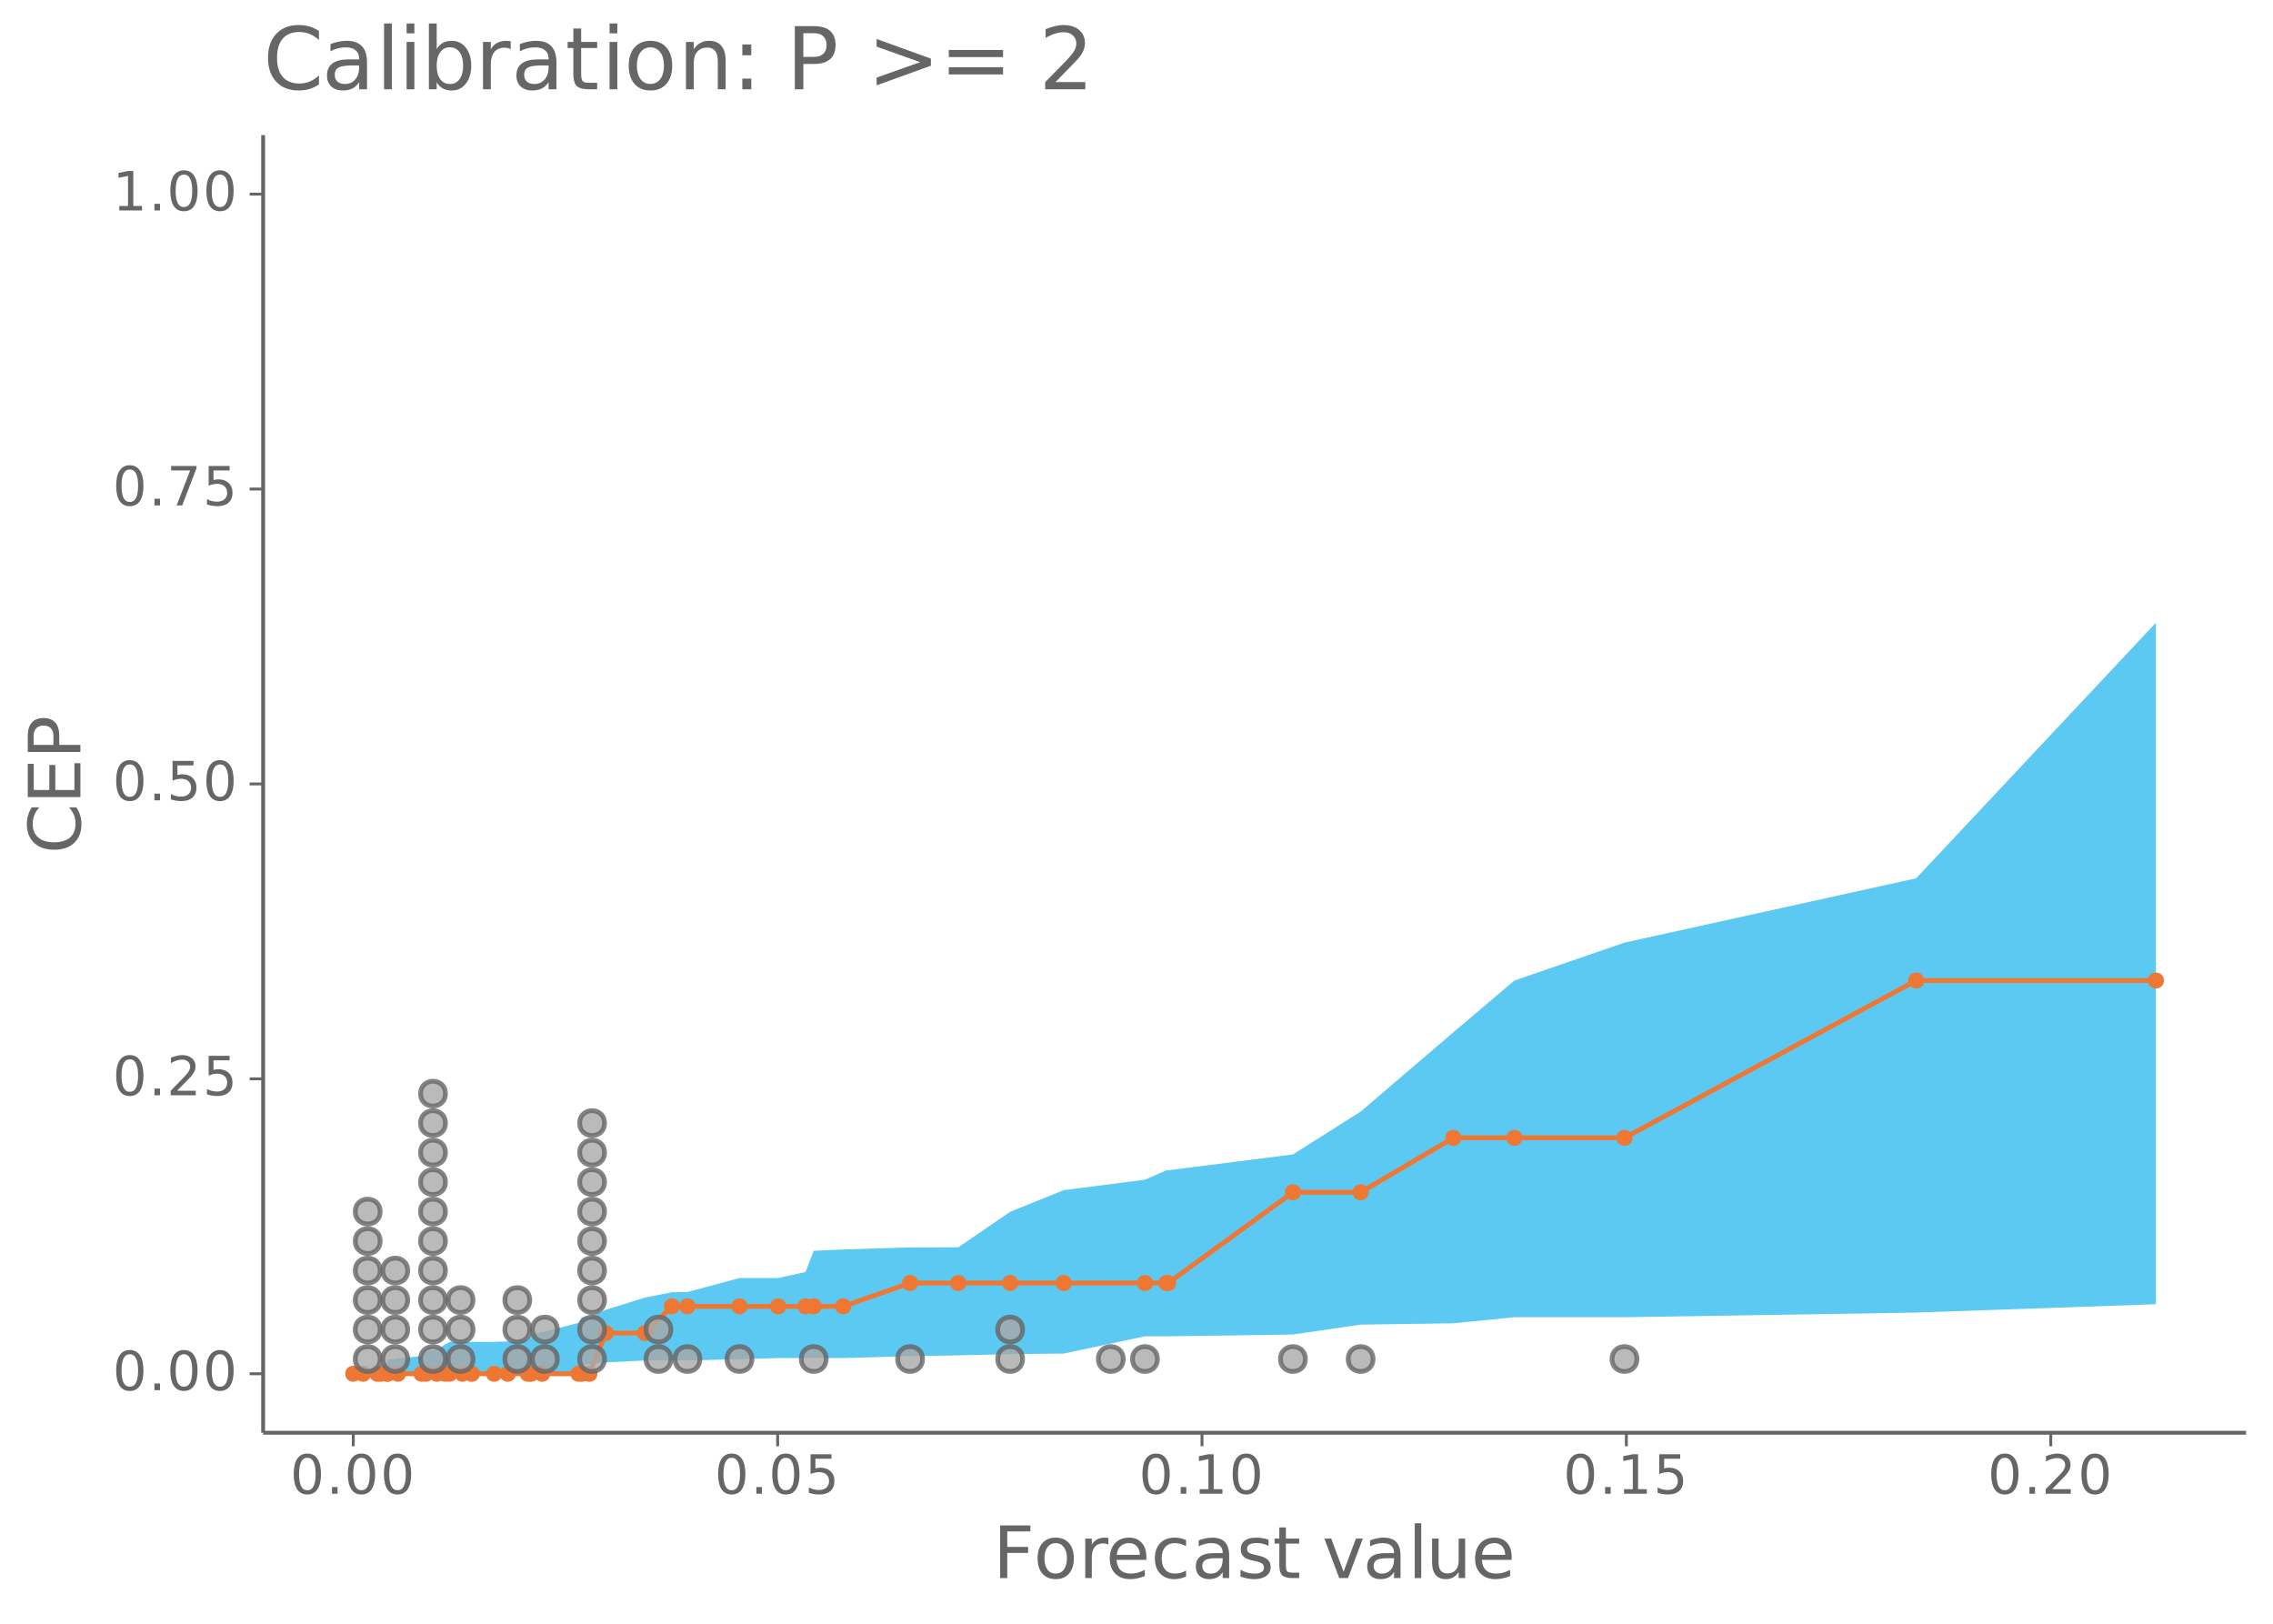 <?xml version="1.0" encoding="UTF-8"?>
<svg xmlns="http://www.w3.org/2000/svg" xmlns:xlink="http://www.w3.org/1999/xlink" width="504pt" height="360pt" viewBox="0 0 504 360" version="1.1">
<defs>
<g>
<symbol overflow="visible" id="glyph0-0">
<path style="stroke:none;" d="M 0.594 2.125 L 0.594 -8.469 L 6.594 -8.469 L 6.594 2.125 Z M 1.266 1.453 L 5.938 1.453 L 5.938 -7.781 L 1.266 -7.781 Z M 1.266 1.453 "/>
</symbol>
<symbol overflow="visible" id="glyph0-1">
<path style="stroke:none;" d="M 3.812 -7.969 C 3.207 -7.969 2.75 -7.664 2.438 -7.062 C 2.133 -6.469 1.984 -5.566 1.984 -4.359 C 1.984 -3.16 2.133 -2.258 2.438 -1.656 C 2.75 -1.062 3.207 -0.766 3.812 -0.766 C 4.426 -0.766 4.883 -1.062 5.188 -1.656 C 5.5 -2.258 5.656 -3.16 5.656 -4.359 C 5.656 -5.566 5.5 -6.469 5.188 -7.062 C 4.883 -7.664 4.426 -7.969 3.812 -7.969 Z M 3.812 -8.906 C 4.789 -8.906 5.539 -8.516 6.062 -7.734 C 6.582 -6.961 6.844 -5.836 6.844 -4.359 C 6.844 -2.891 6.582 -1.766 6.062 -0.984 C 5.539 -0.211 4.789 0.172 3.812 0.172 C 2.832 0.172 2.082 -0.211 1.562 -0.984 C 1.051 -1.766 0.797 -2.891 0.797 -4.359 C 0.797 -5.836 1.051 -6.961 1.562 -7.734 C 2.082 -8.516 2.832 -8.906 3.812 -8.906 Z M 3.812 -8.906 "/>
</symbol>
<symbol overflow="visible" id="glyph0-2">
<path style="stroke:none;" d="M 1.281 -1.484 L 2.516 -1.484 L 2.516 0 L 1.281 0 Z M 1.281 -1.484 "/>
</symbol>
<symbol overflow="visible" id="glyph0-3">
<path style="stroke:none;" d="M 2.297 -1 L 6.438 -1 L 6.438 0 L 0.875 0 L 0.875 -1 C 1.32 -1.457 1.93 -2.078 2.703 -2.859 C 3.484 -3.648 3.973 -4.16 4.172 -4.391 C 4.555 -4.805 4.82 -5.16 4.969 -5.453 C 5.125 -5.754 5.203 -6.047 5.203 -6.328 C 5.203 -6.797 5.035 -7.176 4.703 -7.469 C 4.379 -7.758 3.957 -7.906 3.438 -7.906 C 3.062 -7.906 2.664 -7.844 2.25 -7.719 C 1.844 -7.594 1.406 -7.395 0.938 -7.125 L 0.938 -8.328 C 1.414 -8.516 1.859 -8.656 2.266 -8.75 C 2.68 -8.852 3.062 -8.906 3.406 -8.906 C 4.312 -8.906 5.035 -8.676 5.578 -8.219 C 6.117 -7.77 6.391 -7.164 6.391 -6.406 C 6.391 -6.051 6.32 -5.711 6.188 -5.391 C 6.051 -5.066 5.805 -4.688 5.453 -4.25 C 5.348 -4.133 5.035 -3.805 4.516 -3.266 C 3.992 -2.723 3.254 -1.969 2.297 -1 Z M 2.297 -1 "/>
</symbol>
<symbol overflow="visible" id="glyph0-4">
<path style="stroke:none;" d="M 1.297 -8.75 L 5.938 -8.75 L 5.938 -7.75 L 2.375 -7.75 L 2.375 -5.609 C 2.551 -5.672 2.723 -5.711 2.891 -5.734 C 3.066 -5.766 3.238 -5.781 3.406 -5.781 C 4.383 -5.781 5.16 -5.508 5.734 -4.969 C 6.305 -4.438 6.594 -3.719 6.594 -2.812 C 6.594 -1.863 6.297 -1.129 5.703 -0.609 C 5.117 -0.086 4.297 0.172 3.234 0.172 C 2.859 0.172 2.477 0.141 2.094 0.078 C 1.719 0.016 1.328 -0.078 0.922 -0.203 L 0.922 -1.391 C 1.273 -1.203 1.641 -1.062 2.016 -0.969 C 2.391 -0.875 2.785 -0.828 3.203 -0.828 C 3.879 -0.828 4.414 -1.004 4.812 -1.359 C 5.207 -1.711 5.406 -2.195 5.406 -2.812 C 5.406 -3.414 5.207 -3.895 4.812 -4.25 C 4.414 -4.602 3.879 -4.781 3.203 -4.781 C 2.891 -4.781 2.57 -4.742 2.25 -4.672 C 1.938 -4.609 1.617 -4.504 1.297 -4.359 Z M 1.297 -8.75 "/>
</symbol>
<symbol overflow="visible" id="glyph0-5">
<path style="stroke:none;" d="M 0.984 -8.75 L 6.609 -8.75 L 6.609 -8.25 L 3.438 0 L 2.203 0 L 5.188 -7.75 L 0.984 -7.75 Z M 0.984 -8.75 "/>
</symbol>
<symbol overflow="visible" id="glyph0-6">
<path style="stroke:none;" d="M 1.484 -1 L 3.422 -1 L 3.422 -7.672 L 1.312 -7.25 L 1.312 -8.328 L 3.406 -8.75 L 4.594 -8.75 L 4.594 -1 L 6.531 -1 L 6.531 0 L 1.484 0 Z M 1.484 -1 "/>
</symbol>
<symbol overflow="visible" id="glyph1-0">
<path style="stroke:none;" d="M 0.797 2.828 L 0.797 -11.281 L 8.797 -11.281 L 8.797 2.828 Z M 1.703 1.938 L 7.906 1.938 L 7.906 -10.391 L 1.703 -10.391 Z M 1.703 1.938 "/>
</symbol>
<symbol overflow="visible" id="glyph1-1">
<path style="stroke:none;" d="M 1.578 -11.672 L 8.281 -11.672 L 8.281 -10.344 L 3.156 -10.344 L 3.156 -6.906 L 7.781 -6.906 L 7.781 -5.578 L 3.156 -5.578 L 3.156 0 L 1.578 0 Z M 1.578 -11.672 "/>
</symbol>
<symbol overflow="visible" id="glyph1-2">
<path style="stroke:none;" d="M 4.906 -7.75 C 4.133 -7.75 3.523 -7.445 3.078 -6.844 C 2.629 -6.238 2.406 -5.414 2.406 -4.375 C 2.406 -3.32 2.625 -2.492 3.062 -1.891 C 3.508 -1.297 4.125 -1 4.906 -1 C 5.664 -1 6.27 -1.301 6.719 -1.906 C 7.164 -2.508 7.391 -3.332 7.391 -4.375 C 7.391 -5.406 7.164 -6.223 6.719 -6.828 C 6.27 -7.441 5.664 -7.75 4.906 -7.75 Z M 4.906 -8.969 C 6.156 -8.969 7.133 -8.562 7.844 -7.75 C 8.562 -6.938 8.922 -5.812 8.922 -4.375 C 8.922 -2.938 8.562 -1.805 7.844 -0.984 C 7.133 -0.172 6.156 0.234 4.906 0.234 C 3.645 0.234 2.66 -0.172 1.953 -0.984 C 1.242 -1.805 0.891 -2.938 0.891 -4.375 C 0.891 -5.812 1.242 -6.938 1.953 -7.75 C 2.66 -8.562 3.645 -8.969 4.906 -8.969 Z M 4.906 -8.969 "/>
</symbol>
<symbol overflow="visible" id="glyph1-3">
<path style="stroke:none;" d="M 6.578 -7.406 C 6.422 -7.5 6.242 -7.566 6.047 -7.609 C 5.859 -7.66 5.648 -7.688 5.422 -7.688 C 4.609 -7.688 3.984 -7.422 3.547 -6.891 C 3.117 -6.359 2.906 -5.598 2.906 -4.609 L 2.906 0 L 1.453 0 L 1.453 -8.75 L 2.906 -8.75 L 2.906 -7.391 C 3.207 -7.922 3.598 -8.316 4.078 -8.578 C 4.566 -8.836 5.156 -8.969 5.844 -8.969 C 5.945 -8.969 6.055 -8.957 6.172 -8.938 C 6.297 -8.926 6.43 -8.91 6.578 -8.891 Z M 6.578 -7.406 "/>
</symbol>
<symbol overflow="visible" id="glyph1-4">
<path style="stroke:none;" d="M 9 -4.734 L 9 -4.031 L 2.391 -4.031 C 2.453 -3.039 2.75 -2.285 3.281 -1.766 C 3.812 -1.254 4.555 -1 5.516 -1 C 6.066 -1 6.598 -1.066 7.109 -1.203 C 7.629 -1.336 8.145 -1.539 8.656 -1.812 L 8.656 -0.453 C 8.145 -0.234 7.617 -0.066 7.078 0.047 C 6.535 0.172 5.984 0.234 5.422 0.234 C 4.023 0.234 2.922 -0.172 2.109 -0.984 C 1.297 -1.805 0.891 -2.91 0.891 -4.297 C 0.891 -5.723 1.273 -6.859 2.047 -7.703 C 2.816 -8.547 3.859 -8.969 5.172 -8.969 C 6.348 -8.969 7.281 -8.586 7.969 -7.828 C 8.656 -7.066 9 -6.035 9 -4.734 Z M 7.562 -5.156 C 7.551 -5.945 7.328 -6.578 6.891 -7.047 C 6.461 -7.516 5.895 -7.75 5.188 -7.75 C 4.383 -7.75 3.742 -7.52 3.266 -7.062 C 2.785 -6.613 2.508 -5.977 2.438 -5.156 Z M 7.562 -5.156 "/>
</symbol>
<symbol overflow="visible" id="glyph1-5">
<path style="stroke:none;" d="M 7.812 -8.422 L 7.812 -7.078 C 7.406 -7.297 6.992 -7.461 6.578 -7.578 C 6.172 -7.691 5.758 -7.75 5.344 -7.75 C 4.414 -7.75 3.691 -7.453 3.172 -6.859 C 2.66 -6.266 2.406 -5.438 2.406 -4.375 C 2.406 -3.301 2.66 -2.469 3.172 -1.875 C 3.691 -1.289 4.414 -1 5.344 -1 C 5.758 -1 6.172 -1.051 6.578 -1.156 C 6.992 -1.27 7.406 -1.441 7.812 -1.672 L 7.812 -0.344 C 7.406 -0.156 6.988 -0.016 6.562 0.078 C 6.133 0.18 5.676 0.234 5.188 0.234 C 3.875 0.234 2.828 -0.18 2.047 -1.016 C 1.273 -1.848 0.891 -2.969 0.891 -4.375 C 0.891 -5.801 1.281 -6.922 2.062 -7.734 C 2.844 -8.555 3.914 -8.969 5.281 -8.969 C 5.727 -8.969 6.16 -8.922 6.578 -8.828 C 7.004 -8.734 7.414 -8.598 7.812 -8.422 Z M 7.812 -8.422 "/>
</symbol>
<symbol overflow="visible" id="glyph1-6">
<path style="stroke:none;" d="M 5.484 -4.406 C 4.328 -4.406 3.523 -4.27 3.078 -4 C 2.629 -3.738 2.406 -3.285 2.406 -2.641 C 2.406 -2.129 2.57 -1.723 2.906 -1.422 C 3.238 -1.129 3.695 -0.984 4.281 -0.984 C 5.07 -0.984 5.707 -1.266 6.188 -1.828 C 6.676 -2.391 6.922 -3.141 6.922 -4.078 L 6.922 -4.406 Z M 8.359 -5 L 8.359 0 L 6.922 0 L 6.922 -1.328 C 6.586 -0.797 6.176 -0.398 5.688 -0.141 C 5.195 0.109 4.598 0.234 3.891 0.234 C 2.992 0.234 2.281 -0.016 1.75 -0.516 C 1.227 -1.023 0.969 -1.703 0.969 -2.547 C 0.969 -3.535 1.297 -4.281 1.953 -4.781 C 2.609 -5.281 3.594 -5.531 4.906 -5.531 L 6.922 -5.531 L 6.922 -5.672 C 6.922 -6.328 6.703 -6.836 6.266 -7.203 C 5.828 -7.566 5.219 -7.75 4.438 -7.75 C 3.938 -7.75 3.445 -7.688 2.969 -7.562 C 2.5 -7.445 2.047 -7.27 1.609 -7.031 L 1.609 -8.359 C 2.129 -8.555 2.633 -8.707 3.125 -8.812 C 3.625 -8.914 4.109 -8.969 4.578 -8.969 C 5.848 -8.969 6.797 -8.641 7.422 -7.984 C 8.047 -7.328 8.359 -6.332 8.359 -5 Z M 8.359 -5 "/>
</symbol>
<symbol overflow="visible" id="glyph1-7">
<path style="stroke:none;" d="M 7.094 -8.5 L 7.094 -7.141 C 6.688 -7.348 6.266 -7.504 5.828 -7.609 C 5.391 -7.711 4.938 -7.766 4.469 -7.766 C 3.75 -7.766 3.211 -7.656 2.859 -7.438 C 2.504 -7.219 2.328 -6.891 2.328 -6.453 C 2.328 -6.117 2.453 -5.852 2.703 -5.656 C 2.961 -5.469 3.477 -5.289 4.25 -5.125 L 4.734 -5.016 C 5.754 -4.797 6.477 -4.484 6.906 -4.078 C 7.344 -3.68 7.562 -3.129 7.562 -2.422 C 7.562 -1.609 7.238 -0.961 6.594 -0.484 C 5.945 -0.004 5.062 0.234 3.938 0.234 C 3.469 0.234 2.977 0.188 2.469 0.094 C 1.969 0 1.438 -0.141 0.875 -0.328 L 0.875 -1.812 C 1.406 -1.531 1.926 -1.32 2.438 -1.188 C 2.957 -1.051 3.469 -0.984 3.969 -0.984 C 4.645 -0.984 5.164 -1.098 5.531 -1.328 C 5.895 -1.555 6.078 -1.883 6.078 -2.312 C 6.078 -2.695 5.945 -2.992 5.688 -3.203 C 5.426 -3.41 4.848 -3.613 3.953 -3.812 L 3.453 -3.922 C 2.566 -4.109 1.926 -4.395 1.531 -4.781 C 1.133 -5.176 0.938 -5.711 0.938 -6.391 C 0.938 -7.211 1.227 -7.848 1.812 -8.297 C 2.395 -8.742 3.223 -8.969 4.297 -8.969 C 4.828 -8.969 5.328 -8.926 5.797 -8.844 C 6.266 -8.77 6.695 -8.656 7.094 -8.5 Z M 7.094 -8.5 "/>
</symbol>
<symbol overflow="visible" id="glyph1-8">
<path style="stroke:none;" d="M 2.938 -11.234 L 2.938 -8.75 L 5.891 -8.75 L 5.891 -7.641 L 2.938 -7.641 L 2.938 -2.891 C 2.938 -2.172 3.031 -1.707 3.219 -1.5 C 3.414 -1.301 3.816 -1.203 4.422 -1.203 L 5.891 -1.203 L 5.891 0 L 4.422 0 C 3.305 0 2.535 -0.207 2.109 -0.625 C 1.691 -1.039 1.484 -1.797 1.484 -2.891 L 1.484 -7.641 L 0.438 -7.641 L 0.438 -8.75 L 1.484 -8.75 L 1.484 -11.234 Z M 2.938 -11.234 "/>
</symbol>
<symbol overflow="visible" id="glyph1-9">
<path style="stroke:none;" d=""/>
</symbol>
<symbol overflow="visible" id="glyph1-10">
<path style="stroke:none;" d="M 0.484 -8.75 L 2 -8.75 L 4.734 -1.406 L 7.469 -8.75 L 9 -8.75 L 5.719 0 L 3.766 0 Z M 0.484 -8.75 "/>
</symbol>
<symbol overflow="visible" id="glyph1-11">
<path style="stroke:none;" d="M 1.516 -12.156 L 2.953 -12.156 L 2.953 0 L 1.516 0 Z M 1.516 -12.156 "/>
</symbol>
<symbol overflow="visible" id="glyph1-12">
<path style="stroke:none;" d="M 1.359 -3.453 L 1.359 -8.75 L 2.797 -8.75 L 2.797 -3.516 C 2.797 -2.68 2.957 -2.055 3.281 -1.641 C 3.602 -1.234 4.086 -1.031 4.734 -1.031 C 5.516 -1.031 6.129 -1.273 6.578 -1.766 C 7.023 -2.266 7.25 -2.941 7.25 -3.797 L 7.25 -8.75 L 8.688 -8.75 L 8.688 0 L 7.25 0 L 7.25 -1.344 C 6.906 -0.812 6.5 -0.414 6.031 -0.156 C 5.57 0.102 5.039 0.234 4.438 0.234 C 3.426 0.234 2.66 -0.078 2.141 -0.703 C 1.617 -1.336 1.359 -2.254 1.359 -3.453 Z M 4.984 -8.969 Z M 4.984 -8.969 "/>
</symbol>
<symbol overflow="visible" id="glyph2-0">
<path style="stroke:none;" d="M 2.828 -0.797 L -11.281 -0.797 L -11.281 -8.797 L 2.828 -8.797 Z M 1.938 -1.703 L 1.938 -7.906 L -10.391 -7.906 L -10.391 -1.703 Z M 1.938 -1.703 "/>
</symbol>
<symbol overflow="visible" id="glyph2-1">
<path style="stroke:none;" d="M -10.766 -10.312 L -9.109 -10.312 C -9.598 -9.781 -9.961 -9.211 -10.203 -8.609 C -10.453 -8.004 -10.578 -7.363 -10.578 -6.688 C -10.578 -5.352 -10.172 -4.332 -9.359 -3.625 C -8.547 -2.914 -7.367 -2.562 -5.828 -2.562 C -4.285 -2.562 -3.109 -2.914 -2.297 -3.625 C -1.484 -4.332 -1.078 -5.352 -1.078 -6.688 C -1.078 -7.363 -1.195 -8.004 -1.438 -8.609 C -1.688 -9.211 -2.055 -9.781 -2.547 -10.312 L -0.906 -10.312 C -0.531 -9.758 -0.242 -9.172 -0.047 -8.547 C 0.141 -7.93 0.234 -7.281 0.234 -6.594 C 0.234 -4.832 -0.305 -3.441 -1.391 -2.422 C -2.473 -1.41 -3.953 -0.906 -5.828 -0.906 C -7.703 -0.906 -9.176 -1.41 -10.25 -2.422 C -11.332 -3.441 -11.875 -4.832 -11.875 -6.594 C -11.875 -7.289 -11.781 -7.945 -11.594 -8.562 C -11.414 -9.188 -11.141 -9.77 -10.766 -10.312 Z M -10.766 -10.312 "/>
</symbol>
<symbol overflow="visible" id="glyph2-2">
<path style="stroke:none;" d="M -11.672 -1.578 L -11.672 -8.953 L -10.344 -8.953 L -10.344 -3.156 L -6.891 -3.156 L -6.891 -8.703 L -5.562 -8.703 L -5.562 -3.156 L -1.328 -3.156 L -1.328 -9.094 L 0 -9.094 L 0 -1.578 Z M -11.672 -1.578 "/>
</symbol>
<symbol overflow="visible" id="glyph2-3">
<path style="stroke:none;" d="M -10.375 -3.156 L -5.984 -3.156 L -5.984 -5.141 C -5.984 -5.867 -6.172 -6.43 -6.547 -6.828 C -6.93 -7.234 -7.477 -7.438 -8.188 -7.438 C -8.883 -7.438 -9.422 -7.234 -9.797 -6.828 C -10.18 -6.43 -10.375 -5.867 -10.375 -5.141 Z M -11.672 -1.578 L -11.672 -5.141 C -11.672 -6.441 -11.375 -7.426 -10.781 -8.094 C -10.188 -8.77 -9.32 -9.109 -8.188 -9.109 C -7.031 -9.109 -6.156 -8.77 -5.562 -8.094 C -4.977 -7.426 -4.688 -6.441 -4.688 -5.141 L -4.688 -3.156 L 0 -3.156 L 0 -1.578 Z M -11.672 -1.578 "/>
</symbol>
<symbol overflow="visible" id="glyph3-0">
<path style="stroke:none;" d="M 0.953 3.391 L 0.953 -13.547 L 10.562 -13.547 L 10.562 3.391 Z M 2.031 2.328 L 9.484 2.328 L 9.484 -12.469 L 2.031 -12.469 Z M 2.031 2.328 "/>
</symbol>
<symbol overflow="visible" id="glyph3-1">
<path style="stroke:none;" d="M 12.375 -12.922 L 12.375 -10.922 C 11.727 -11.516 11.047 -11.957 10.328 -12.25 C 9.609 -12.551 8.844 -12.703 8.031 -12.703 C 6.426 -12.703 5.195 -12.211 4.344 -11.234 C 3.5 -10.254 3.078 -8.836 3.078 -6.984 C 3.078 -5.141 3.5 -3.727 4.344 -2.75 C 5.195 -1.77 6.426 -1.281 8.031 -1.281 C 8.844 -1.281 9.609 -1.426 10.328 -1.719 C 11.047 -2.02 11.727 -2.469 12.375 -3.062 L 12.375 -1.078 C 11.707 -0.629 11.004 -0.289 10.266 -0.062 C 9.523 0.156 8.738 0.266 7.906 0.266 C 5.789 0.266 4.125 -0.379 2.906 -1.672 C 1.688 -2.973 1.078 -4.742 1.078 -6.984 C 1.078 -9.234 1.688 -11.004 2.906 -12.297 C 4.125 -13.598 5.789 -14.25 7.906 -14.25 C 8.75 -14.25 9.539 -14.141 10.281 -13.922 C 11.02 -13.703 11.719 -13.367 12.375 -12.922 Z M 12.375 -12.922 "/>
</symbol>
<symbol overflow="visible" id="glyph3-2">
<path style="stroke:none;" d="M 6.578 -5.281 C 5.18 -5.281 4.211 -5.117 3.672 -4.797 C 3.141 -4.484 2.875 -3.941 2.875 -3.172 C 2.875 -2.555 3.078 -2.066 3.484 -1.703 C 3.891 -1.348 4.438 -1.172 5.125 -1.172 C 6.082 -1.172 6.848 -1.508 7.422 -2.188 C 8.004 -2.863 8.297 -3.766 8.297 -4.891 L 8.297 -5.281 Z M 10.031 -5.984 L 10.031 0 L 8.297 0 L 8.297 -1.594 C 7.898 -0.957 7.406 -0.488 6.812 -0.188 C 6.227 0.113 5.516 0.266 4.672 0.266 C 3.598 0.266 2.742 -0.031 2.109 -0.625 C 1.473 -1.227 1.156 -2.039 1.156 -3.062 C 1.156 -4.238 1.551 -5.125 2.344 -5.719 C 3.133 -6.32 4.312 -6.625 5.875 -6.625 L 8.297 -6.625 L 8.297 -6.797 C 8.297 -7.586 8.035 -8.203 7.516 -8.641 C 6.992 -9.078 6.258 -9.297 5.312 -9.297 C 4.719 -9.297 4.133 -9.223 3.562 -9.078 C 2.988 -8.93 2.441 -8.711 1.922 -8.422 L 1.922 -10.031 C 2.555 -10.27 3.172 -10.445 3.766 -10.562 C 4.359 -10.688 4.938 -10.75 5.5 -10.75 C 7.008 -10.75 8.141 -10.352 8.891 -9.562 C 9.648 -8.781 10.031 -7.586 10.031 -5.984 Z M 10.031 -5.984 "/>
</symbol>
<symbol overflow="visible" id="glyph3-3">
<path style="stroke:none;" d="M 1.812 -14.594 L 3.531 -14.594 L 3.531 0 L 1.812 0 Z M 1.812 -14.594 "/>
</symbol>
<symbol overflow="visible" id="glyph3-4">
<path style="stroke:none;" d="M 1.812 -10.5 L 3.531 -10.5 L 3.531 0 L 1.812 0 Z M 1.812 -14.594 L 3.531 -14.594 L 3.531 -12.406 L 1.812 -12.406 Z M 1.812 -14.594 "/>
</symbol>
<symbol overflow="visible" id="glyph3-5">
<path style="stroke:none;" d="M 9.344 -5.234 C 9.344 -6.504 9.082 -7.5 8.562 -8.219 C 8.039 -8.945 7.32 -9.312 6.406 -9.312 C 5.5 -9.312 4.785 -8.945 4.266 -8.219 C 3.742 -7.5 3.484 -6.504 3.484 -5.234 C 3.484 -3.973 3.742 -2.977 4.266 -2.25 C 4.785 -1.531 5.5 -1.172 6.406 -1.172 C 7.32 -1.172 8.039 -1.531 8.562 -2.25 C 9.082 -2.977 9.344 -3.973 9.344 -5.234 Z M 3.484 -8.906 C 3.836 -9.531 4.289 -9.992 4.844 -10.297 C 5.406 -10.598 6.066 -10.75 6.828 -10.75 C 8.109 -10.75 9.145 -10.242 9.938 -9.234 C 10.738 -8.223 11.141 -6.891 11.141 -5.234 C 11.141 -3.586 10.738 -2.258 9.938 -1.25 C 9.145 -0.238 8.109 0.266 6.828 0.266 C 6.066 0.266 5.406 0.113 4.844 -0.188 C 4.289 -0.488 3.836 -0.953 3.484 -1.578 L 3.484 0 L 1.75 0 L 1.75 -14.594 L 3.484 -14.594 Z M 3.484 -8.906 "/>
</symbol>
<symbol overflow="visible" id="glyph3-6">
<path style="stroke:none;" d="M 7.891 -8.891 C 7.703 -9.004 7.492 -9.086 7.266 -9.141 C 7.035 -9.191 6.781 -9.219 6.5 -9.219 C 5.531 -9.219 4.785 -8.898 4.266 -8.266 C 3.742 -7.629 3.484 -6.719 3.484 -5.531 L 3.484 0 L 1.75 0 L 1.75 -10.5 L 3.484 -10.5 L 3.484 -8.875 C 3.836 -9.508 4.305 -9.977 4.891 -10.281 C 5.473 -10.594 6.18 -10.75 7.016 -10.75 C 7.129 -10.75 7.258 -10.738 7.406 -10.719 C 7.551 -10.707 7.711 -10.688 7.891 -10.656 Z M 7.891 -8.891 "/>
</symbol>
<symbol overflow="visible" id="glyph3-7">
<path style="stroke:none;" d="M 3.516 -13.484 L 3.516 -10.5 L 7.062 -10.5 L 7.062 -9.156 L 3.516 -9.156 L 3.516 -3.453 C 3.516 -2.598 3.629 -2.047 3.859 -1.797 C 4.098 -1.555 4.578 -1.438 5.297 -1.438 L 7.062 -1.438 L 7.062 0 L 5.297 0 C 3.961 0 3.039 -0.242 2.531 -0.734 C 2.031 -1.234 1.781 -2.141 1.781 -3.453 L 1.781 -9.156 L 0.516 -9.156 L 0.516 -10.5 L 1.781 -10.5 L 1.781 -13.484 Z M 3.516 -13.484 "/>
</symbol>
<symbol overflow="visible" id="glyph3-8">
<path style="stroke:none;" d="M 5.875 -9.297 C 4.945 -9.297 4.211 -8.93 3.672 -8.203 C 3.141 -7.484 2.875 -6.492 2.875 -5.234 C 2.875 -3.984 3.141 -2.992 3.672 -2.266 C 4.211 -1.547 4.945 -1.188 5.875 -1.188 C 6.789 -1.188 7.52 -1.547 8.062 -2.266 C 8.602 -2.992 8.875 -3.984 8.875 -5.234 C 8.875 -6.484 8.602 -7.473 8.062 -8.203 C 7.52 -8.93 6.789 -9.297 5.875 -9.297 Z M 5.875 -10.75 C 7.375 -10.75 8.551 -10.258 9.406 -9.281 C 10.27 -8.312 10.703 -6.961 10.703 -5.234 C 10.703 -3.516 10.27 -2.164 9.406 -1.188 C 8.551 -0.219 7.375 0.266 5.875 0.266 C 4.375 0.266 3.195 -0.219 2.344 -1.188 C 1.488 -2.164 1.062 -3.516 1.062 -5.234 C 1.062 -6.961 1.488 -8.312 2.344 -9.281 C 3.195 -10.258 4.375 -10.75 5.875 -10.75 Z M 5.875 -10.75 "/>
</symbol>
<symbol overflow="visible" id="glyph3-9">
<path style="stroke:none;" d="M 10.547 -6.344 L 10.547 0 L 8.812 0 L 8.812 -6.281 C 8.812 -7.27 8.617 -8.008 8.234 -8.5 C 7.848 -9 7.266 -9.25 6.484 -9.25 C 5.555 -9.25 4.82 -8.953 4.281 -8.359 C 3.75 -7.766 3.484 -6.957 3.484 -5.938 L 3.484 0 L 1.75 0 L 1.75 -10.5 L 3.484 -10.5 L 3.484 -8.875 C 3.891 -9.5 4.375 -9.969 4.938 -10.281 C 5.5 -10.594 6.145 -10.75 6.875 -10.75 C 8.082 -10.75 8.992 -10.375 9.609 -9.625 C 10.234 -8.883 10.547 -7.789 10.547 -6.344 Z M 10.547 -6.344 "/>
</symbol>
<symbol overflow="visible" id="glyph3-10">
<path style="stroke:none;" d="M 2.25 -2.375 L 4.234 -2.375 L 4.234 0 L 2.25 0 Z M 2.25 -9.938 L 4.234 -9.938 L 4.234 -7.547 L 2.25 -7.547 Z M 2.25 -9.938 "/>
</symbol>
<symbol overflow="visible" id="glyph3-11">
<path style="stroke:none;" d=""/>
</symbol>
<symbol overflow="visible" id="glyph3-12">
<path style="stroke:none;" d="M 3.781 -12.438 L 3.781 -7.188 L 6.156 -7.188 C 7.039 -7.188 7.723 -7.41 8.203 -7.859 C 8.68 -8.316 8.922 -8.969 8.922 -9.812 C 8.922 -10.656 8.68 -11.301 8.203 -11.75 C 7.723 -12.207 7.039 -12.438 6.156 -12.438 Z M 1.891 -14 L 6.156 -14 C 7.727 -14 8.914 -13.645 9.719 -12.938 C 10.52 -12.227 10.922 -11.188 10.922 -9.812 C 10.922 -8.438 10.52 -7.395 9.719 -6.688 C 8.914 -5.977 7.727 -5.625 6.156 -5.625 L 3.781 -5.625 L 3.781 0 L 1.891 0 Z M 1.891 -14 "/>
</symbol>
<symbol overflow="visible" id="glyph3-13">
<path style="stroke:none;" d="M 2.031 -9.453 L 2.031 -11.156 L 14.062 -6.797 L 14.062 -5.234 L 2.031 -0.875 L 2.031 -2.594 L 11.688 -6.016 Z M 2.031 -9.453 "/>
</symbol>
<symbol overflow="visible" id="glyph3-14">
<path style="stroke:none;" d="M 2.031 -8.719 L 14.062 -8.719 L 14.062 -7.141 L 2.031 -7.141 Z M 2.031 -4.891 L 14.062 -4.891 L 14.062 -3.297 L 2.031 -3.297 Z M 2.031 -4.891 "/>
</symbol>
<symbol overflow="visible" id="glyph3-15">
<path style="stroke:none;" d="M 3.688 -1.594 L 10.297 -1.594 L 10.297 0 L 1.406 0 L 1.406 -1.594 C 2.125 -2.332 3.102 -3.328 4.344 -4.578 C 5.582 -5.836 6.363 -6.648 6.688 -7.016 C 7.289 -7.691 7.711 -8.266 7.953 -8.734 C 8.191 -9.211 8.312 -9.68 8.312 -10.141 C 8.312 -10.879 8.051 -11.484 7.531 -11.953 C 7.008 -12.422 6.332 -12.656 5.5 -12.656 C 4.906 -12.656 4.273 -12.551 3.609 -12.344 C 2.953 -12.145 2.25 -11.832 1.5 -11.406 L 1.5 -13.328 C 2.258 -13.629 2.969 -13.859 3.625 -14.016 C 4.289 -14.172 4.898 -14.25 5.453 -14.25 C 6.898 -14.25 8.055 -13.883 8.922 -13.156 C 9.785 -12.438 10.219 -11.473 10.219 -10.266 C 10.219 -9.68 10.109 -9.129 9.891 -8.609 C 9.68 -8.098 9.289 -7.492 8.719 -6.797 C 8.562 -6.617 8.062 -6.094 7.219 -5.219 C 6.383 -4.352 5.207 -3.145 3.688 -1.594 Z M 3.688 -1.594 "/>
</symbol>
</g>
</defs>
<g id="surface50">
<rect x="0" y="0" width="504" height="360" style="fill:rgb(100%,100%,100%);fill-opacity:1;stroke:none;"/>
<path style=" stroke:none;fill-rule:nonzero;fill:rgb(20%,73.333%,93.333%);fill-opacity:0.8;" d="M 78.332 304.578 L 80.504 304.578 L 83.691 304.52 L 84.477 302.445 L 85.887 302.289 L 85.898 301.492 L 88.223 301.18 L 93.477 300.652 L 94.422 299.617 L 96.836 299.27 L 98.727 298.066 L 99.711 297.504 L 109.547 297.504 L 112.594 297.41 L 117.051 297.051 L 117.766 295.742 L 120.219 295.379 L 128.277 293.297 L 128.996 292.043 L 130.688 292.043 L 134.297 290.402 L 143.02 287.676 L 148.977 286.508 L 152.434 286.453 L 163.969 283.355 L 172.527 283.355 L 178.613 282.016 L 180.43 277.316 L 186.953 277.02 L 201.797 276.555 L 212.477 276.543 L 223.988 268.664 L 235.852 263.871 L 253.871 261.555 L 258.652 259.465 L 259.023 259.465 L 286.684 255.949 L 301.699 246.457 L 322.25 228.875 L 335.797 217.395 L 360.203 208.992 L 424.875 194.727 L 478.039 138.059 L 478.039 289.16 L 424.875 291.012 L 360.203 292.043 L 335.797 292.043 L 322.25 293.391 L 301.699 293.684 L 286.684 295.879 L 259.023 296.27 L 253.871 296.27 L 235.852 300.098 L 223.988 300.23 L 212.477 300.496 L 201.797 300.664 L 186.953 301.094 L 172.527 301.094 L 163.969 301.336 L 152.434 301.637 L 143.02 301.637 L 134.297 302.055 L 130.688 302.457 L 128.996 302.59 L 128.277 304.578 Z M 78.332 304.578 "/>
<path style="fill:none;stroke-width:1.067;stroke-linecap:butt;stroke-linejoin:round;stroke:rgb(93.333%,46.667%,20%);stroke-opacity:1;stroke-miterlimit:10;" d="M 78.332 304.578 L 130.688 304.578 L 134.297 295.559 L 143.02 295.559 L 148.977 289.633 L 186.953 289.633 L 201.797 284.457 L 259.023 284.457 L 286.684 264.34 L 301.699 264.34 L 322.25 252.27 L 360.203 252.27 L 424.875 217.395 L 478.039 217.395 "/>
<path style="fill-rule:nonzero;fill:rgb(93.333%,46.667%,20%);fill-opacity:1;stroke-width:0.709;stroke-linecap:round;stroke-linejoin:round;stroke:rgb(93.333%,46.667%,20%);stroke-opacity:1;stroke-miterlimit:10;" d="M 79.754 304.578 C 79.754 306.473 76.91 306.473 76.91 304.578 C 76.91 302.68 79.754 302.68 79.754 304.578 "/>
<path style="fill-rule:nonzero;fill:rgb(93.333%,46.667%,20%);fill-opacity:1;stroke-width:0.709;stroke-linecap:round;stroke-linejoin:round;stroke:rgb(93.333%,46.667%,20%);stroke-opacity:1;stroke-miterlimit:10;" d="M 81.926 304.578 C 81.926 306.473 79.086 306.473 79.086 304.578 C 79.086 302.68 81.926 302.68 81.926 304.578 "/>
<path style="fill-rule:nonzero;fill:rgb(93.333%,46.667%,20%);fill-opacity:1;stroke-width:0.709;stroke-linecap:round;stroke-linejoin:round;stroke:rgb(93.333%,46.667%,20%);stroke-opacity:1;stroke-miterlimit:10;" d="M 85.113 304.578 C 85.113 306.473 82.27 306.473 82.27 304.578 C 82.27 302.68 85.113 302.68 85.113 304.578 "/>
<path style="fill-rule:nonzero;fill:rgb(93.333%,46.667%,20%);fill-opacity:1;stroke-width:0.709;stroke-linecap:round;stroke-linejoin:round;stroke:rgb(93.333%,46.667%,20%);stroke-opacity:1;stroke-miterlimit:10;" d="M 85.895 304.578 C 85.895 306.473 83.055 306.473 83.055 304.578 C 83.055 302.68 85.895 302.68 85.895 304.578 "/>
<path style="fill-rule:nonzero;fill:rgb(93.333%,46.667%,20%);fill-opacity:1;stroke-width:0.709;stroke-linecap:round;stroke-linejoin:round;stroke:rgb(93.333%,46.667%,20%);stroke-opacity:1;stroke-miterlimit:10;" d="M 87.309 304.578 C 87.309 306.473 84.465 306.473 84.465 304.578 C 84.465 302.68 87.309 302.68 87.309 304.578 "/>
<path style="fill-rule:nonzero;fill:rgb(93.333%,46.667%,20%);fill-opacity:1;stroke-width:0.709;stroke-linecap:round;stroke-linejoin:round;stroke:rgb(93.333%,46.667%,20%);stroke-opacity:1;stroke-miterlimit:10;" d="M 87.32 304.578 C 87.32 306.473 84.477 306.473 84.477 304.578 C 84.477 302.68 87.32 302.68 87.32 304.578 "/>
<path style="fill-rule:nonzero;fill:rgb(93.333%,46.667%,20%);fill-opacity:1;stroke-width:0.709;stroke-linecap:round;stroke-linejoin:round;stroke:rgb(93.333%,46.667%,20%);stroke-opacity:1;stroke-miterlimit:10;" d="M 89.645 304.578 C 89.645 306.473 86.801 306.473 86.801 304.578 C 86.801 302.68 89.645 302.68 89.645 304.578 "/>
<path style="fill-rule:nonzero;fill:rgb(93.333%,46.667%,20%);fill-opacity:1;stroke-width:0.709;stroke-linecap:round;stroke-linejoin:round;stroke:rgb(93.333%,46.667%,20%);stroke-opacity:1;stroke-miterlimit:10;" d="M 94.898 304.578 C 94.898 306.473 92.059 306.473 92.059 304.578 C 92.059 302.68 94.898 302.68 94.898 304.578 "/>
<path style="fill-rule:nonzero;fill:rgb(93.333%,46.667%,20%);fill-opacity:1;stroke-width:0.709;stroke-linecap:round;stroke-linejoin:round;stroke:rgb(93.333%,46.667%,20%);stroke-opacity:1;stroke-miterlimit:10;" d="M 95.844 304.578 C 95.844 306.473 93 306.473 93 304.578 C 93 302.68 95.844 302.68 95.844 304.578 "/>
<path style="fill-rule:nonzero;fill:rgb(93.333%,46.667%,20%);fill-opacity:1;stroke-width:0.709;stroke-linecap:round;stroke-linejoin:round;stroke:rgb(93.333%,46.667%,20%);stroke-opacity:1;stroke-miterlimit:10;" d="M 98.258 304.578 C 98.258 306.473 95.414 306.473 95.414 304.578 C 95.414 302.68 98.258 302.68 98.258 304.578 "/>
<path style="fill-rule:nonzero;fill:rgb(93.333%,46.667%,20%);fill-opacity:1;stroke-width:0.709;stroke-linecap:round;stroke-linejoin:round;stroke:rgb(93.333%,46.667%,20%);stroke-opacity:1;stroke-miterlimit:10;" d="M 100.145 304.578 C 100.145 306.473 97.305 306.473 97.305 304.578 C 97.305 302.68 100.145 302.68 100.145 304.578 "/>
<path style="fill-rule:nonzero;fill:rgb(93.333%,46.667%,20%);fill-opacity:1;stroke-width:0.709;stroke-linecap:round;stroke-linejoin:round;stroke:rgb(93.333%,46.667%,20%);stroke-opacity:1;stroke-miterlimit:10;" d="M 101.129 304.578 C 101.129 306.473 98.289 306.473 98.289 304.578 C 98.289 302.68 101.129 302.68 101.129 304.578 "/>
<path style="fill-rule:nonzero;fill:rgb(93.333%,46.667%,20%);fill-opacity:1;stroke-width:0.709;stroke-linecap:round;stroke-linejoin:round;stroke:rgb(93.333%,46.667%,20%);stroke-opacity:1;stroke-miterlimit:10;" d="M 103.965 304.578 C 103.965 306.473 101.125 306.473 101.125 304.578 C 101.125 302.68 103.965 302.68 103.965 304.578 "/>
<path style="fill-rule:nonzero;fill:rgb(93.333%,46.667%,20%);fill-opacity:1;stroke-width:0.709;stroke-linecap:round;stroke-linejoin:round;stroke:rgb(93.333%,46.667%,20%);stroke-opacity:1;stroke-miterlimit:10;" d="M 106.043 304.578 C 106.043 306.473 103.199 306.473 103.199 304.578 C 103.199 302.68 106.043 302.68 106.043 304.578 "/>
<path style="fill-rule:nonzero;fill:rgb(93.333%,46.667%,20%);fill-opacity:1;stroke-width:0.709;stroke-linecap:round;stroke-linejoin:round;stroke:rgb(93.333%,46.667%,20%);stroke-opacity:1;stroke-miterlimit:10;" d="M 110.969 304.578 C 110.969 306.473 108.125 306.473 108.125 304.578 C 108.125 302.68 110.969 302.68 110.969 304.578 "/>
<path style="fill-rule:nonzero;fill:rgb(93.333%,46.667%,20%);fill-opacity:1;stroke-width:0.709;stroke-linecap:round;stroke-linejoin:round;stroke:rgb(93.333%,46.667%,20%);stroke-opacity:1;stroke-miterlimit:10;" d="M 114.016 304.578 C 114.016 306.473 111.172 306.473 111.172 304.578 C 111.172 302.68 114.016 302.68 114.016 304.578 "/>
<path style="fill-rule:nonzero;fill:rgb(93.333%,46.667%,20%);fill-opacity:1;stroke-width:0.709;stroke-linecap:round;stroke-linejoin:round;stroke:rgb(93.333%,46.667%,20%);stroke-opacity:1;stroke-miterlimit:10;" d="M 118.473 304.578 C 118.473 306.473 115.629 306.473 115.629 304.578 C 115.629 302.68 118.473 302.68 118.473 304.578 "/>
<path style="fill-rule:nonzero;fill:rgb(93.333%,46.667%,20%);fill-opacity:1;stroke-width:0.709;stroke-linecap:round;stroke-linejoin:round;stroke:rgb(93.333%,46.667%,20%);stroke-opacity:1;stroke-miterlimit:10;" d="M 119.188 304.578 C 119.188 306.473 116.344 306.473 116.344 304.578 C 116.344 302.68 119.188 302.68 119.188 304.578 "/>
<path style="fill-rule:nonzero;fill:rgb(93.333%,46.667%,20%);fill-opacity:1;stroke-width:0.709;stroke-linecap:round;stroke-linejoin:round;stroke:rgb(93.333%,46.667%,20%);stroke-opacity:1;stroke-miterlimit:10;" d="M 121.637 304.578 C 121.637 306.473 118.797 306.473 118.797 304.578 C 118.797 302.68 121.637 302.68 121.637 304.578 "/>
<path style="fill-rule:nonzero;fill:rgb(93.333%,46.667%,20%);fill-opacity:1;stroke-width:0.709;stroke-linecap:round;stroke-linejoin:round;stroke:rgb(93.333%,46.667%,20%);stroke-opacity:1;stroke-miterlimit:10;" d="M 129.695 304.578 C 129.695 306.473 126.855 306.473 126.855 304.578 C 126.855 302.68 129.695 302.68 129.695 304.578 "/>
<path style="fill-rule:nonzero;fill:rgb(93.333%,46.667%,20%);fill-opacity:1;stroke-width:0.709;stroke-linecap:round;stroke-linejoin:round;stroke:rgb(93.333%,46.667%,20%);stroke-opacity:1;stroke-miterlimit:10;" d="M 130.418 304.578 C 130.418 306.473 127.578 306.473 127.578 304.578 C 127.578 302.68 130.418 302.68 130.418 304.578 "/>
<path style="fill-rule:nonzero;fill:rgb(93.333%,46.667%,20%);fill-opacity:1;stroke-width:0.709;stroke-linecap:round;stroke-linejoin:round;stroke:rgb(93.333%,46.667%,20%);stroke-opacity:1;stroke-miterlimit:10;" d="M 132.109 304.578 C 132.109 306.473 129.27 306.473 129.27 304.578 C 129.27 302.68 132.109 302.68 132.109 304.578 "/>
<path style="fill-rule:nonzero;fill:rgb(93.333%,46.667%,20%);fill-opacity:1;stroke-width:0.709;stroke-linecap:round;stroke-linejoin:round;stroke:rgb(93.333%,46.667%,20%);stroke-opacity:1;stroke-miterlimit:10;" d="M 135.719 295.559 C 135.719 297.453 132.879 297.453 132.879 295.559 C 132.879 293.664 135.719 293.664 135.719 295.559 "/>
<path style="fill-rule:nonzero;fill:rgb(93.333%,46.667%,20%);fill-opacity:1;stroke-width:0.709;stroke-linecap:round;stroke-linejoin:round;stroke:rgb(93.333%,46.667%,20%);stroke-opacity:1;stroke-miterlimit:10;" d="M 144.438 295.559 C 144.438 297.453 141.598 297.453 141.598 295.559 C 141.598 293.664 144.438 293.664 144.438 295.559 "/>
<path style="fill-rule:nonzero;fill:rgb(93.333%,46.667%,20%);fill-opacity:1;stroke-width:0.709;stroke-linecap:round;stroke-linejoin:round;stroke:rgb(93.333%,46.667%,20%);stroke-opacity:1;stroke-miterlimit:10;" d="M 150.398 289.633 C 150.398 291.527 147.555 291.527 147.555 289.633 C 147.555 287.734 150.398 287.734 150.398 289.633 "/>
<path style="fill-rule:nonzero;fill:rgb(93.333%,46.667%,20%);fill-opacity:1;stroke-width:0.709;stroke-linecap:round;stroke-linejoin:round;stroke:rgb(93.333%,46.667%,20%);stroke-opacity:1;stroke-miterlimit:10;" d="M 153.852 289.633 C 153.852 291.527 151.012 291.527 151.012 289.633 C 151.012 287.734 153.852 287.734 153.852 289.633 "/>
<path style="fill-rule:nonzero;fill:rgb(93.333%,46.667%,20%);fill-opacity:1;stroke-width:0.709;stroke-linecap:round;stroke-linejoin:round;stroke:rgb(93.333%,46.667%,20%);stroke-opacity:1;stroke-miterlimit:10;" d="M 165.391 289.633 C 165.391 291.527 162.547 291.527 162.547 289.633 C 162.547 287.734 165.391 287.734 165.391 289.633 "/>
<path style="fill-rule:nonzero;fill:rgb(93.333%,46.667%,20%);fill-opacity:1;stroke-width:0.709;stroke-linecap:round;stroke-linejoin:round;stroke:rgb(93.333%,46.667%,20%);stroke-opacity:1;stroke-miterlimit:10;" d="M 173.949 289.633 C 173.949 291.527 171.105 291.527 171.105 289.633 C 171.105 287.734 173.949 287.734 173.949 289.633 "/>
<path style="fill-rule:nonzero;fill:rgb(93.333%,46.667%,20%);fill-opacity:1;stroke-width:0.709;stroke-linecap:round;stroke-linejoin:round;stroke:rgb(93.333%,46.667%,20%);stroke-opacity:1;stroke-miterlimit:10;" d="M 180.035 289.633 C 180.035 291.527 177.191 291.527 177.191 289.633 C 177.191 287.734 180.035 287.734 180.035 289.633 "/>
<path style="fill-rule:nonzero;fill:rgb(93.333%,46.667%,20%);fill-opacity:1;stroke-width:0.709;stroke-linecap:round;stroke-linejoin:round;stroke:rgb(93.333%,46.667%,20%);stroke-opacity:1;stroke-miterlimit:10;" d="M 181.852 289.633 C 181.852 291.527 179.012 291.527 179.012 289.633 C 179.012 287.734 181.852 287.734 181.852 289.633 "/>
<path style="fill-rule:nonzero;fill:rgb(93.333%,46.667%,20%);fill-opacity:1;stroke-width:0.709;stroke-linecap:round;stroke-linejoin:round;stroke:rgb(93.333%,46.667%,20%);stroke-opacity:1;stroke-miterlimit:10;" d="M 188.375 289.633 C 188.375 291.527 185.531 291.527 185.531 289.633 C 185.531 287.734 188.375 287.734 188.375 289.633 "/>
<path style="fill-rule:nonzero;fill:rgb(93.333%,46.667%,20%);fill-opacity:1;stroke-width:0.709;stroke-linecap:round;stroke-linejoin:round;stroke:rgb(93.333%,46.667%,20%);stroke-opacity:1;stroke-miterlimit:10;" d="M 203.219 284.457 C 203.219 286.352 200.375 286.352 200.375 284.457 C 200.375 282.562 203.219 282.562 203.219 284.457 "/>
<path style="fill-rule:nonzero;fill:rgb(93.333%,46.667%,20%);fill-opacity:1;stroke-width:0.709;stroke-linecap:round;stroke-linejoin:round;stroke:rgb(93.333%,46.667%,20%);stroke-opacity:1;stroke-miterlimit:10;" d="M 213.898 284.457 C 213.898 286.352 211.059 286.352 211.059 284.457 C 211.059 282.562 213.898 282.562 213.898 284.457 "/>
<path style="fill-rule:nonzero;fill:rgb(93.333%,46.667%,20%);fill-opacity:1;stroke-width:0.709;stroke-linecap:round;stroke-linejoin:round;stroke:rgb(93.333%,46.667%,20%);stroke-opacity:1;stroke-miterlimit:10;" d="M 225.406 284.457 C 225.406 286.352 222.566 286.352 222.566 284.457 C 222.566 282.562 225.406 282.562 225.406 284.457 "/>
<path style="fill-rule:nonzero;fill:rgb(93.333%,46.667%,20%);fill-opacity:1;stroke-width:0.709;stroke-linecap:round;stroke-linejoin:round;stroke:rgb(93.333%,46.667%,20%);stroke-opacity:1;stroke-miterlimit:10;" d="M 237.273 284.457 C 237.273 286.352 234.43 286.352 234.43 284.457 C 234.43 282.562 237.273 282.562 237.273 284.457 "/>
<path style="fill-rule:nonzero;fill:rgb(93.333%,46.667%,20%);fill-opacity:1;stroke-width:0.709;stroke-linecap:round;stroke-linejoin:round;stroke:rgb(93.333%,46.667%,20%);stroke-opacity:1;stroke-miterlimit:10;" d="M 255.293 284.457 C 255.293 286.352 252.449 286.352 252.449 284.457 C 252.449 282.562 255.293 282.562 255.293 284.457 "/>
<path style="fill-rule:nonzero;fill:rgb(93.333%,46.667%,20%);fill-opacity:1;stroke-width:0.709;stroke-linecap:round;stroke-linejoin:round;stroke:rgb(93.333%,46.667%,20%);stroke-opacity:1;stroke-miterlimit:10;" d="M 260.074 284.457 C 260.074 286.352 257.23 286.352 257.23 284.457 C 257.23 282.562 260.074 282.562 260.074 284.457 "/>
<path style="fill-rule:nonzero;fill:rgb(93.333%,46.667%,20%);fill-opacity:1;stroke-width:0.709;stroke-linecap:round;stroke-linejoin:round;stroke:rgb(93.333%,46.667%,20%);stroke-opacity:1;stroke-miterlimit:10;" d="M 260.445 284.457 C 260.445 286.352 257.602 286.352 257.602 284.457 C 257.602 282.562 260.445 282.562 260.445 284.457 "/>
<path style="fill-rule:nonzero;fill:rgb(93.333%,46.667%,20%);fill-opacity:1;stroke-width:0.709;stroke-linecap:round;stroke-linejoin:round;stroke:rgb(93.333%,46.667%,20%);stroke-opacity:1;stroke-miterlimit:10;" d="M 288.105 264.34 C 288.105 266.234 285.262 266.234 285.262 264.34 C 285.262 262.445 288.105 262.445 288.105 264.34 "/>
<path style="fill-rule:nonzero;fill:rgb(93.333%,46.667%,20%);fill-opacity:1;stroke-width:0.709;stroke-linecap:round;stroke-linejoin:round;stroke:rgb(93.333%,46.667%,20%);stroke-opacity:1;stroke-miterlimit:10;" d="M 303.117 264.34 C 303.117 266.234 300.277 266.234 300.277 264.34 C 300.277 262.445 303.117 262.445 303.117 264.34 "/>
<path style="fill-rule:nonzero;fill:rgb(93.333%,46.667%,20%);fill-opacity:1;stroke-width:0.709;stroke-linecap:round;stroke-linejoin:round;stroke:rgb(93.333%,46.667%,20%);stroke-opacity:1;stroke-miterlimit:10;" d="M 323.672 252.27 C 323.672 254.164 320.828 254.164 320.828 252.27 C 320.828 250.371 323.672 250.371 323.672 252.27 "/>
<path style="fill-rule:nonzero;fill:rgb(93.333%,46.667%,20%);fill-opacity:1;stroke-width:0.709;stroke-linecap:round;stroke-linejoin:round;stroke:rgb(93.333%,46.667%,20%);stroke-opacity:1;stroke-miterlimit:10;" d="M 337.219 252.27 C 337.219 254.164 334.379 254.164 334.379 252.27 C 334.379 250.371 337.219 250.371 337.219 252.27 "/>
<path style="fill-rule:nonzero;fill:rgb(93.333%,46.667%,20%);fill-opacity:1;stroke-width:0.709;stroke-linecap:round;stroke-linejoin:round;stroke:rgb(93.333%,46.667%,20%);stroke-opacity:1;stroke-miterlimit:10;" d="M 361.625 252.27 C 361.625 254.164 358.781 254.164 358.781 252.27 C 358.781 250.371 361.625 250.371 361.625 252.27 "/>
<path style="fill-rule:nonzero;fill:rgb(93.333%,46.667%,20%);fill-opacity:1;stroke-width:0.709;stroke-linecap:round;stroke-linejoin:round;stroke:rgb(93.333%,46.667%,20%);stroke-opacity:1;stroke-miterlimit:10;" d="M 426.297 217.395 C 426.297 219.289 423.457 219.289 423.457 217.395 C 423.457 215.5 426.297 215.5 426.297 217.395 "/>
<path style="fill-rule:nonzero;fill:rgb(93.333%,46.667%,20%);fill-opacity:1;stroke-width:0.709;stroke-linecap:round;stroke-linejoin:round;stroke:rgb(93.333%,46.667%,20%);stroke-opacity:1;stroke-miterlimit:10;" d="M 479.457 217.395 C 479.457 219.289 476.617 219.289 476.617 217.395 C 476.617 215.5 479.457 215.5 479.457 217.395 "/>
<path style="fill-rule:nonzero;fill:rgb(66.275%,66.275%,66.275%);fill-opacity:0.8;stroke-width:1.063;stroke-linecap:round;stroke-linejoin:round;stroke:rgb(40%,40%,40%);stroke-opacity:0.8;stroke-miterlimit:10;" d="M 84.293 301.309 C 84.293 304.984 78.777 304.984 78.777 301.309 C 78.777 297.633 84.293 297.633 84.293 301.309 "/>
<path style="fill-rule:nonzero;fill:rgb(66.275%,66.275%,66.275%);fill-opacity:0.8;stroke-width:1.063;stroke-linecap:round;stroke-linejoin:round;stroke:rgb(40%,40%,40%);stroke-opacity:0.8;stroke-miterlimit:10;" d="M 84.293 294.77 C 84.293 298.445 78.777 298.445 78.777 294.77 C 78.777 291.094 84.293 291.094 84.293 294.77 "/>
<path style="fill-rule:nonzero;fill:rgb(66.275%,66.275%,66.275%);fill-opacity:0.8;stroke-width:1.063;stroke-linecap:round;stroke-linejoin:round;stroke:rgb(40%,40%,40%);stroke-opacity:0.8;stroke-miterlimit:10;" d="M 84.293 288.234 C 84.293 291.91 78.777 291.91 78.777 288.234 C 78.777 284.559 84.293 284.559 84.293 288.234 "/>
<path style="fill-rule:nonzero;fill:rgb(66.275%,66.275%,66.275%);fill-opacity:0.8;stroke-width:1.063;stroke-linecap:round;stroke-linejoin:round;stroke:rgb(40%,40%,40%);stroke-opacity:0.8;stroke-miterlimit:10;" d="M 84.293 281.695 C 84.293 285.371 78.777 285.371 78.777 281.695 C 78.777 278.02 84.293 278.02 84.293 281.695 "/>
<path style="fill-rule:nonzero;fill:rgb(66.275%,66.275%,66.275%);fill-opacity:0.8;stroke-width:1.063;stroke-linecap:round;stroke-linejoin:round;stroke:rgb(40%,40%,40%);stroke-opacity:0.8;stroke-miterlimit:10;" d="M 84.293 275.16 C 84.293 278.836 78.777 278.836 78.777 275.16 C 78.777 271.48 84.293 271.48 84.293 275.16 "/>
<path style="fill-rule:nonzero;fill:rgb(66.275%,66.275%,66.275%);fill-opacity:0.8;stroke-width:1.063;stroke-linecap:round;stroke-linejoin:round;stroke:rgb(40%,40%,40%);stroke-opacity:0.8;stroke-miterlimit:10;" d="M 84.293 268.621 C 84.293 272.297 78.777 272.297 78.777 268.621 C 78.777 264.945 84.293 264.945 84.293 268.621 "/>
<path style="fill-rule:nonzero;fill:rgb(66.275%,66.275%,66.275%);fill-opacity:0.8;stroke-width:1.063;stroke-linecap:round;stroke-linejoin:round;stroke:rgb(40%,40%,40%);stroke-opacity:0.8;stroke-miterlimit:10;" d="M 90.402 301.309 C 90.402 304.984 84.887 304.984 84.887 301.309 C 84.887 297.633 90.402 297.633 90.402 301.309 "/>
<path style="fill-rule:nonzero;fill:rgb(66.275%,66.275%,66.275%);fill-opacity:0.8;stroke-width:1.063;stroke-linecap:round;stroke-linejoin:round;stroke:rgb(40%,40%,40%);stroke-opacity:0.8;stroke-miterlimit:10;" d="M 90.402 294.77 C 90.402 298.445 84.887 298.445 84.887 294.77 C 84.887 291.094 90.402 291.094 90.402 294.77 "/>
<path style="fill-rule:nonzero;fill:rgb(66.275%,66.275%,66.275%);fill-opacity:0.8;stroke-width:1.063;stroke-linecap:round;stroke-linejoin:round;stroke:rgb(40%,40%,40%);stroke-opacity:0.8;stroke-miterlimit:10;" d="M 90.402 288.234 C 90.402 291.91 84.887 291.91 84.887 288.234 C 84.887 284.559 90.402 284.559 90.402 288.234 "/>
<path style="fill-rule:nonzero;fill:rgb(66.275%,66.275%,66.275%);fill-opacity:0.8;stroke-width:1.063;stroke-linecap:round;stroke-linejoin:round;stroke:rgb(40%,40%,40%);stroke-opacity:0.8;stroke-miterlimit:10;" d="M 90.402 281.695 C 90.402 285.371 84.887 285.371 84.887 281.695 C 84.887 278.02 90.402 278.02 90.402 281.695 "/>
<path style="fill-rule:nonzero;fill:rgb(66.275%,66.275%,66.275%);fill-opacity:0.8;stroke-width:1.063;stroke-linecap:round;stroke-linejoin:round;stroke:rgb(40%,40%,40%);stroke-opacity:0.8;stroke-miterlimit:10;" d="M 98.77 301.309 C 98.77 304.984 93.254 304.984 93.254 301.309 C 93.254 297.633 98.77 297.633 98.77 301.309 "/>
<path style="fill-rule:nonzero;fill:rgb(66.275%,66.275%,66.275%);fill-opacity:0.8;stroke-width:1.063;stroke-linecap:round;stroke-linejoin:round;stroke:rgb(40%,40%,40%);stroke-opacity:0.8;stroke-miterlimit:10;" d="M 98.77 294.77 C 98.77 298.445 93.254 298.445 93.254 294.77 C 93.254 291.094 98.77 291.094 98.77 294.77 "/>
<path style="fill-rule:nonzero;fill:rgb(66.275%,66.275%,66.275%);fill-opacity:0.8;stroke-width:1.063;stroke-linecap:round;stroke-linejoin:round;stroke:rgb(40%,40%,40%);stroke-opacity:0.8;stroke-miterlimit:10;" d="M 98.77 288.234 C 98.77 291.91 93.254 291.91 93.254 288.234 C 93.254 284.559 98.77 284.559 98.77 288.234 "/>
<path style="fill-rule:nonzero;fill:rgb(66.275%,66.275%,66.275%);fill-opacity:0.8;stroke-width:1.063;stroke-linecap:round;stroke-linejoin:round;stroke:rgb(40%,40%,40%);stroke-opacity:0.8;stroke-miterlimit:10;" d="M 98.77 281.695 C 98.77 285.371 93.254 285.371 93.254 281.695 C 93.254 278.02 98.77 278.02 98.77 281.695 "/>
<path style="fill-rule:nonzero;fill:rgb(66.275%,66.275%,66.275%);fill-opacity:0.8;stroke-width:1.063;stroke-linecap:round;stroke-linejoin:round;stroke:rgb(40%,40%,40%);stroke-opacity:0.8;stroke-miterlimit:10;" d="M 98.77 275.16 C 98.77 278.836 93.254 278.836 93.254 275.16 C 93.254 271.48 98.77 271.48 98.77 275.16 "/>
<path style="fill-rule:nonzero;fill:rgb(66.275%,66.275%,66.275%);fill-opacity:0.8;stroke-width:1.063;stroke-linecap:round;stroke-linejoin:round;stroke:rgb(40%,40%,40%);stroke-opacity:0.8;stroke-miterlimit:10;" d="M 98.77 268.621 C 98.77 272.297 93.254 272.297 93.254 268.621 C 93.254 264.945 98.77 264.945 98.77 268.621 "/>
<path style="fill-rule:nonzero;fill:rgb(66.275%,66.275%,66.275%);fill-opacity:0.8;stroke-width:1.063;stroke-linecap:round;stroke-linejoin:round;stroke:rgb(40%,40%,40%);stroke-opacity:0.8;stroke-miterlimit:10;" d="M 98.77 262.082 C 98.77 265.762 93.254 265.762 93.254 262.082 C 93.254 258.406 98.77 258.406 98.77 262.082 "/>
<path style="fill-rule:nonzero;fill:rgb(66.275%,66.275%,66.275%);fill-opacity:0.8;stroke-width:1.063;stroke-linecap:round;stroke-linejoin:round;stroke:rgb(40%,40%,40%);stroke-opacity:0.8;stroke-miterlimit:10;" d="M 98.77 255.547 C 98.77 259.223 93.254 259.223 93.254 255.547 C 93.254 251.871 98.77 251.871 98.77 255.547 "/>
<path style="fill-rule:nonzero;fill:rgb(66.275%,66.275%,66.275%);fill-opacity:0.8;stroke-width:1.063;stroke-linecap:round;stroke-linejoin:round;stroke:rgb(40%,40%,40%);stroke-opacity:0.8;stroke-miterlimit:10;" d="M 98.77 249.008 C 98.77 252.684 93.254 252.684 93.254 249.008 C 93.254 245.332 98.77 245.332 98.77 249.008 "/>
<path style="fill-rule:nonzero;fill:rgb(66.275%,66.275%,66.275%);fill-opacity:0.8;stroke-width:1.063;stroke-linecap:round;stroke-linejoin:round;stroke:rgb(40%,40%,40%);stroke-opacity:0.8;stroke-miterlimit:10;" d="M 98.77 242.473 C 98.77 246.148 93.254 246.148 93.254 242.473 C 93.254 238.797 98.77 238.797 98.77 242.473 "/>
<path style="fill-rule:nonzero;fill:rgb(66.275%,66.275%,66.275%);fill-opacity:0.8;stroke-width:1.063;stroke-linecap:round;stroke-linejoin:round;stroke:rgb(40%,40%,40%);stroke-opacity:0.8;stroke-miterlimit:10;" d="M 104.879 301.309 C 104.879 304.984 99.363 304.984 99.363 301.309 C 99.363 297.633 104.879 297.633 104.879 301.309 "/>
<path style="fill-rule:nonzero;fill:rgb(66.275%,66.275%,66.275%);fill-opacity:0.8;stroke-width:1.063;stroke-linecap:round;stroke-linejoin:round;stroke:rgb(40%,40%,40%);stroke-opacity:0.8;stroke-miterlimit:10;" d="M 104.879 294.77 C 104.879 298.445 99.363 298.445 99.363 294.77 C 99.363 291.094 104.879 291.094 104.879 294.77 "/>
<path style="fill-rule:nonzero;fill:rgb(66.275%,66.275%,66.275%);fill-opacity:0.8;stroke-width:1.063;stroke-linecap:round;stroke-linejoin:round;stroke:rgb(40%,40%,40%);stroke-opacity:0.8;stroke-miterlimit:10;" d="M 104.879 288.234 C 104.879 291.91 99.363 291.91 99.363 288.234 C 99.363 284.559 104.879 284.559 104.879 288.234 "/>
<path style="fill-rule:nonzero;fill:rgb(66.275%,66.275%,66.275%);fill-opacity:0.8;stroke-width:1.063;stroke-linecap:round;stroke-linejoin:round;stroke:rgb(40%,40%,40%);stroke-opacity:0.8;stroke-miterlimit:10;" d="M 117.457 301.309 C 117.457 304.984 111.945 304.984 111.945 301.309 C 111.945 297.633 117.457 297.633 117.457 301.309 "/>
<path style="fill-rule:nonzero;fill:rgb(66.275%,66.275%,66.275%);fill-opacity:0.8;stroke-width:1.063;stroke-linecap:round;stroke-linejoin:round;stroke:rgb(40%,40%,40%);stroke-opacity:0.8;stroke-miterlimit:10;" d="M 117.457 294.77 C 117.457 298.445 111.945 298.445 111.945 294.77 C 111.945 291.094 117.457 291.094 117.457 294.77 "/>
<path style="fill-rule:nonzero;fill:rgb(66.275%,66.275%,66.275%);fill-opacity:0.8;stroke-width:1.063;stroke-linecap:round;stroke-linejoin:round;stroke:rgb(40%,40%,40%);stroke-opacity:0.8;stroke-miterlimit:10;" d="M 117.457 288.234 C 117.457 291.91 111.945 291.91 111.945 288.234 C 111.945 284.559 117.457 284.559 117.457 288.234 "/>
<path style="fill-rule:nonzero;fill:rgb(66.275%,66.275%,66.275%);fill-opacity:0.8;stroke-width:1.063;stroke-linecap:round;stroke-linejoin:round;stroke:rgb(40%,40%,40%);stroke-opacity:0.8;stroke-miterlimit:10;" d="M 123.57 301.309 C 123.57 304.984 118.055 304.984 118.055 301.309 C 118.055 297.633 123.57 297.633 123.57 301.309 "/>
<path style="fill-rule:nonzero;fill:rgb(66.275%,66.275%,66.275%);fill-opacity:0.8;stroke-width:1.063;stroke-linecap:round;stroke-linejoin:round;stroke:rgb(40%,40%,40%);stroke-opacity:0.8;stroke-miterlimit:10;" d="M 123.57 294.77 C 123.57 298.445 118.055 298.445 118.055 294.77 C 118.055 291.094 123.57 291.094 123.57 294.77 "/>
<path style="fill-rule:nonzero;fill:rgb(66.275%,66.275%,66.275%);fill-opacity:0.8;stroke-width:1.063;stroke-linecap:round;stroke-linejoin:round;stroke:rgb(40%,40%,40%);stroke-opacity:0.8;stroke-miterlimit:10;" d="M 134.043 301.309 C 134.043 304.984 128.531 304.984 128.531 301.309 C 128.531 297.633 134.043 297.633 134.043 301.309 "/>
<path style="fill-rule:nonzero;fill:rgb(66.275%,66.275%,66.275%);fill-opacity:0.8;stroke-width:1.063;stroke-linecap:round;stroke-linejoin:round;stroke:rgb(40%,40%,40%);stroke-opacity:0.8;stroke-miterlimit:10;" d="M 134.043 294.77 C 134.043 298.445 128.531 298.445 128.531 294.77 C 128.531 291.094 134.043 291.094 134.043 294.77 "/>
<path style="fill-rule:nonzero;fill:rgb(66.275%,66.275%,66.275%);fill-opacity:0.8;stroke-width:1.063;stroke-linecap:round;stroke-linejoin:round;stroke:rgb(40%,40%,40%);stroke-opacity:0.8;stroke-miterlimit:10;" d="M 134.043 288.234 C 134.043 291.91 128.531 291.91 128.531 288.234 C 128.531 284.559 134.043 284.559 134.043 288.234 "/>
<path style="fill-rule:nonzero;fill:rgb(66.275%,66.275%,66.275%);fill-opacity:0.8;stroke-width:1.063;stroke-linecap:round;stroke-linejoin:round;stroke:rgb(40%,40%,40%);stroke-opacity:0.8;stroke-miterlimit:10;" d="M 134.043 281.695 C 134.043 285.371 128.531 285.371 128.531 281.695 C 128.531 278.02 134.043 278.02 134.043 281.695 "/>
<path style="fill-rule:nonzero;fill:rgb(66.275%,66.275%,66.275%);fill-opacity:0.8;stroke-width:1.063;stroke-linecap:round;stroke-linejoin:round;stroke:rgb(40%,40%,40%);stroke-opacity:0.8;stroke-miterlimit:10;" d="M 134.043 275.16 C 134.043 278.836 128.531 278.836 128.531 275.16 C 128.531 271.48 134.043 271.48 134.043 275.16 "/>
<path style="fill-rule:nonzero;fill:rgb(66.275%,66.275%,66.275%);fill-opacity:0.8;stroke-width:1.063;stroke-linecap:round;stroke-linejoin:round;stroke:rgb(40%,40%,40%);stroke-opacity:0.8;stroke-miterlimit:10;" d="M 134.043 268.621 C 134.043 272.297 128.531 272.297 128.531 268.621 C 128.531 264.945 134.043 264.945 134.043 268.621 "/>
<path style="fill-rule:nonzero;fill:rgb(66.275%,66.275%,66.275%);fill-opacity:0.8;stroke-width:1.063;stroke-linecap:round;stroke-linejoin:round;stroke:rgb(40%,40%,40%);stroke-opacity:0.8;stroke-miterlimit:10;" d="M 134.043 262.082 C 134.043 265.762 128.531 265.762 128.531 262.082 C 128.531 258.406 134.043 258.406 134.043 262.082 "/>
<path style="fill-rule:nonzero;fill:rgb(66.275%,66.275%,66.275%);fill-opacity:0.8;stroke-width:1.063;stroke-linecap:round;stroke-linejoin:round;stroke:rgb(40%,40%,40%);stroke-opacity:0.8;stroke-miterlimit:10;" d="M 134.043 255.547 C 134.043 259.223 128.531 259.223 128.531 255.547 C 128.531 251.871 134.043 251.871 134.043 255.547 "/>
<path style="fill-rule:nonzero;fill:rgb(66.275%,66.275%,66.275%);fill-opacity:0.8;stroke-width:1.063;stroke-linecap:round;stroke-linejoin:round;stroke:rgb(40%,40%,40%);stroke-opacity:0.8;stroke-miterlimit:10;" d="M 134.043 249.008 C 134.043 252.684 128.531 252.684 128.531 249.008 C 128.531 245.332 134.043 245.332 134.043 249.008 "/>
<path style="fill-rule:nonzero;fill:rgb(66.275%,66.275%,66.275%);fill-opacity:0.8;stroke-width:1.063;stroke-linecap:round;stroke-linejoin:round;stroke:rgb(40%,40%,40%);stroke-opacity:0.8;stroke-miterlimit:10;" d="M 148.754 301.309 C 148.754 304.984 143.238 304.984 143.238 301.309 C 143.238 297.633 148.754 297.633 148.754 301.309 "/>
<path style="fill-rule:nonzero;fill:rgb(66.275%,66.275%,66.275%);fill-opacity:0.8;stroke-width:1.063;stroke-linecap:round;stroke-linejoin:round;stroke:rgb(40%,40%,40%);stroke-opacity:0.8;stroke-miterlimit:10;" d="M 148.754 294.77 C 148.754 298.445 143.238 298.445 143.238 294.77 C 143.238 291.094 148.754 291.094 148.754 294.77 "/>
<path style="fill-rule:nonzero;fill:rgb(66.275%,66.275%,66.275%);fill-opacity:0.8;stroke-width:1.063;stroke-linecap:round;stroke-linejoin:round;stroke:rgb(40%,40%,40%);stroke-opacity:0.8;stroke-miterlimit:10;" d="M 155.188 301.309 C 155.188 304.984 149.676 304.984 149.676 301.309 C 149.676 297.633 155.188 297.633 155.188 301.309 "/>
<path style="fill-rule:nonzero;fill:rgb(66.275%,66.275%,66.275%);fill-opacity:0.8;stroke-width:1.063;stroke-linecap:round;stroke-linejoin:round;stroke:rgb(40%,40%,40%);stroke-opacity:0.8;stroke-miterlimit:10;" d="M 166.727 301.309 C 166.727 304.984 161.211 304.984 161.211 301.309 C 161.211 297.633 166.727 297.633 166.727 301.309 "/>
<path style="fill-rule:nonzero;fill:rgb(66.275%,66.275%,66.275%);fill-opacity:0.8;stroke-width:1.063;stroke-linecap:round;stroke-linejoin:round;stroke:rgb(40%,40%,40%);stroke-opacity:0.8;stroke-miterlimit:10;" d="M 183.188 301.309 C 183.188 304.984 177.676 304.984 177.676 301.309 C 177.676 297.633 183.188 297.633 183.188 301.309 "/>
<path style="fill-rule:nonzero;fill:rgb(66.275%,66.275%,66.275%);fill-opacity:0.8;stroke-width:1.063;stroke-linecap:round;stroke-linejoin:round;stroke:rgb(40%,40%,40%);stroke-opacity:0.8;stroke-miterlimit:10;" d="M 204.555 301.309 C 204.555 304.984 199.039 304.984 199.039 301.309 C 199.039 297.633 204.555 297.633 204.555 301.309 "/>
<path style="fill-rule:nonzero;fill:rgb(66.275%,66.275%,66.275%);fill-opacity:0.8;stroke-width:1.063;stroke-linecap:round;stroke-linejoin:round;stroke:rgb(40%,40%,40%);stroke-opacity:0.8;stroke-miterlimit:10;" d="M 226.742 301.309 C 226.742 304.984 221.23 304.984 221.23 301.309 C 221.23 297.633 226.742 297.633 226.742 301.309 "/>
<path style="fill-rule:nonzero;fill:rgb(66.275%,66.275%,66.275%);fill-opacity:0.8;stroke-width:1.063;stroke-linecap:round;stroke-linejoin:round;stroke:rgb(40%,40%,40%);stroke-opacity:0.8;stroke-miterlimit:10;" d="M 226.742 294.77 C 226.742 298.445 221.23 298.445 221.23 294.77 C 221.23 291.094 226.742 291.094 226.742 294.77 "/>
<path style="fill-rule:nonzero;fill:rgb(66.275%,66.275%,66.275%);fill-opacity:0.8;stroke-width:1.063;stroke-linecap:round;stroke-linejoin:round;stroke:rgb(40%,40%,40%);stroke-opacity:0.8;stroke-miterlimit:10;" d="M 249.062 301.309 C 249.062 304.984 243.547 304.984 243.547 301.309 C 243.547 297.633 249.062 297.633 249.062 301.309 "/>
<path style="fill-rule:nonzero;fill:rgb(66.275%,66.275%,66.275%);fill-opacity:0.8;stroke-width:1.063;stroke-linecap:round;stroke-linejoin:round;stroke:rgb(40%,40%,40%);stroke-opacity:0.8;stroke-miterlimit:10;" d="M 256.629 301.309 C 256.629 304.984 251.113 304.984 251.113 301.309 C 251.113 297.633 256.629 297.633 256.629 301.309 "/>
<path style="fill-rule:nonzero;fill:rgb(66.275%,66.275%,66.275%);fill-opacity:0.8;stroke-width:1.063;stroke-linecap:round;stroke-linejoin:round;stroke:rgb(40%,40%,40%);stroke-opacity:0.8;stroke-miterlimit:10;" d="M 289.441 301.309 C 289.441 304.984 283.926 304.984 283.926 301.309 C 283.926 297.633 289.441 297.633 289.441 301.309 "/>
<path style="fill-rule:nonzero;fill:rgb(66.275%,66.275%,66.275%);fill-opacity:0.8;stroke-width:1.063;stroke-linecap:round;stroke-linejoin:round;stroke:rgb(40%,40%,40%);stroke-opacity:0.8;stroke-miterlimit:10;" d="M 304.453 301.309 C 304.453 304.984 298.941 304.984 298.941 301.309 C 298.941 297.633 304.453 297.633 304.453 301.309 "/>
<path style="fill-rule:nonzero;fill:rgb(66.275%,66.275%,66.275%);fill-opacity:0.8;stroke-width:1.063;stroke-linecap:round;stroke-linejoin:round;stroke:rgb(40%,40%,40%);stroke-opacity:0.8;stroke-miterlimit:10;" d="M 362.961 301.309 C 362.961 304.984 357.445 304.984 357.445 301.309 C 357.445 297.633 362.961 297.633 362.961 301.309 "/>
<path style="fill:none;stroke-width:0.854;stroke-linecap:butt;stroke-linejoin:round;stroke:rgb(40%,40%,40%);stroke-opacity:1;stroke-miterlimit:10;" d="M 58.348 317.652 L 58.348 29.957 "/>
<g style="fill:rgb(40%,40%,40%);fill-opacity:1;">
  <use xlink:href="#glyph0-1" x="24.965" y="308.217"/>
  <use xlink:href="#glyph0-2" x="32.965" y="308.217"/>
  <use xlink:href="#glyph0-1" x="36.965" y="308.217"/>
  <use xlink:href="#glyph0-1" x="44.965" y="308.217"/>
</g>
<g style="fill:rgb(40%,40%,40%);fill-opacity:1;">
  <use xlink:href="#glyph0-1" x="24.965" y="242.83"/>
  <use xlink:href="#glyph0-2" x="32.965" y="242.83"/>
  <use xlink:href="#glyph0-3" x="36.965" y="242.83"/>
  <use xlink:href="#glyph0-4" x="44.965" y="242.83"/>
</g>
<g style="fill:rgb(40%,40%,40%);fill-opacity:1;">
  <use xlink:href="#glyph0-1" x="24.965" y="177.443"/>
  <use xlink:href="#glyph0-2" x="32.965" y="177.443"/>
  <use xlink:href="#glyph0-4" x="36.965" y="177.443"/>
  <use xlink:href="#glyph0-1" x="44.965" y="177.443"/>
</g>
<g style="fill:rgb(40%,40%,40%);fill-opacity:1;">
  <use xlink:href="#glyph0-1" x="24.965" y="112.057"/>
  <use xlink:href="#glyph0-2" x="32.965" y="112.057"/>
  <use xlink:href="#glyph0-5" x="36.965" y="112.057"/>
  <use xlink:href="#glyph0-4" x="44.965" y="112.057"/>
</g>
<g style="fill:rgb(40%,40%,40%);fill-opacity:1;">
  <use xlink:href="#glyph0-6" x="24.965" y="46.67"/>
  <use xlink:href="#glyph0-2" x="32.965" y="46.67"/>
  <use xlink:href="#glyph0-1" x="36.965" y="46.67"/>
  <use xlink:href="#glyph0-1" x="44.965" y="46.67"/>
</g>
<path style="fill:none;stroke-width:0.64;stroke-linecap:butt;stroke-linejoin:round;stroke:rgb(40%,40%,40%);stroke-opacity:1;stroke-miterlimit:10;" d="M 55.355 304.578 L 58.348 304.578 "/>
<path style="fill:none;stroke-width:0.64;stroke-linecap:butt;stroke-linejoin:round;stroke:rgb(40%,40%,40%);stroke-opacity:1;stroke-miterlimit:10;" d="M 55.355 239.191 L 58.348 239.191 "/>
<path style="fill:none;stroke-width:0.64;stroke-linecap:butt;stroke-linejoin:round;stroke:rgb(40%,40%,40%);stroke-opacity:1;stroke-miterlimit:10;" d="M 55.355 173.805 L 58.348 173.805 "/>
<path style="fill:none;stroke-width:0.64;stroke-linecap:butt;stroke-linejoin:round;stroke:rgb(40%,40%,40%);stroke-opacity:1;stroke-miterlimit:10;" d="M 55.355 108.418 L 58.348 108.418 "/>
<path style="fill:none;stroke-width:0.64;stroke-linecap:butt;stroke-linejoin:round;stroke:rgb(40%,40%,40%);stroke-opacity:1;stroke-miterlimit:10;" d="M 55.355 43.031 L 58.348 43.031 "/>
<path style="fill:none;stroke-width:0.854;stroke-linecap:butt;stroke-linejoin:round;stroke:rgb(40%,40%,40%);stroke-opacity:1;stroke-miterlimit:10;" d="M 58.348 317.652 L 498.023 317.652 "/>
<path style="fill:none;stroke-width:0.64;stroke-linecap:butt;stroke-linejoin:round;stroke:rgb(40%,40%,40%);stroke-opacity:1;stroke-miterlimit:10;" d="M 78.332 320.645 L 78.332 317.652 "/>
<path style="fill:none;stroke-width:0.64;stroke-linecap:butt;stroke-linejoin:round;stroke:rgb(40%,40%,40%);stroke-opacity:1;stroke-miterlimit:10;" d="M 172.43 320.645 L 172.43 317.652 "/>
<path style="fill:none;stroke-width:0.64;stroke-linecap:butt;stroke-linejoin:round;stroke:rgb(40%,40%,40%);stroke-opacity:1;stroke-miterlimit:10;" d="M 266.523 320.645 L 266.523 317.652 "/>
<path style="fill:none;stroke-width:0.64;stroke-linecap:butt;stroke-linejoin:round;stroke:rgb(40%,40%,40%);stroke-opacity:1;stroke-miterlimit:10;" d="M 360.621 320.645 L 360.621 317.652 "/>
<path style="fill:none;stroke-width:0.64;stroke-linecap:butt;stroke-linejoin:round;stroke:rgb(40%,40%,40%);stroke-opacity:1;stroke-miterlimit:10;" d="M 454.719 320.645 L 454.719 317.652 "/>
<g style="fill:rgb(40%,40%,40%);fill-opacity:1;">
  <use xlink:href="#glyph0-1" x="64.332" y="331.174"/>
  <use xlink:href="#glyph0-2" x="72.332" y="331.174"/>
  <use xlink:href="#glyph0-1" x="76.332" y="331.174"/>
  <use xlink:href="#glyph0-1" x="84.332" y="331.174"/>
</g>
<g style="fill:rgb(40%,40%,40%);fill-opacity:1;">
  <use xlink:href="#glyph0-1" x="158.43" y="331.174"/>
  <use xlink:href="#glyph0-2" x="166.43" y="331.174"/>
  <use xlink:href="#glyph0-1" x="170.43" y="331.174"/>
  <use xlink:href="#glyph0-4" x="178.43" y="331.174"/>
</g>
<g style="fill:rgb(40%,40%,40%);fill-opacity:1;">
  <use xlink:href="#glyph0-1" x="252.523" y="331.174"/>
  <use xlink:href="#glyph0-2" x="260.523" y="331.174"/>
  <use xlink:href="#glyph0-6" x="264.523" y="331.174"/>
  <use xlink:href="#glyph0-1" x="272.523" y="331.174"/>
</g>
<g style="fill:rgb(40%,40%,40%);fill-opacity:1;">
  <use xlink:href="#glyph0-1" x="346.621" y="331.174"/>
  <use xlink:href="#glyph0-2" x="354.621" y="331.174"/>
  <use xlink:href="#glyph0-6" x="358.621" y="331.174"/>
  <use xlink:href="#glyph0-4" x="366.621" y="331.174"/>
</g>
<g style="fill:rgb(40%,40%,40%);fill-opacity:1;">
  <use xlink:href="#glyph0-1" x="440.719" y="331.174"/>
  <use xlink:href="#glyph0-2" x="448.719" y="331.174"/>
  <use xlink:href="#glyph0-3" x="452.719" y="331.174"/>
  <use xlink:href="#glyph0-1" x="460.719" y="331.174"/>
</g>
<g style="fill:rgb(40%,40%,40%);fill-opacity:1;">
  <use xlink:href="#glyph1-1" x="220.184" y="349.875"/>
  <use xlink:href="#glyph1-2" x="229.184" y="349.875"/>
  <use xlink:href="#glyph1-3" x="239.184" y="349.875"/>
  <use xlink:href="#glyph1-4" x="245.184" y="349.875"/>
  <use xlink:href="#glyph1-5" x="255.184" y="349.875"/>
  <use xlink:href="#glyph1-6" x="264.184" y="349.875"/>
  <use xlink:href="#glyph1-7" x="274.184" y="349.875"/>
  <use xlink:href="#glyph1-8" x="282.184" y="349.875"/>
  <use xlink:href="#glyph1-9" x="288.184" y="349.875"/>
  <use xlink:href="#glyph1-10" x="293.184" y="349.875"/>
  <use xlink:href="#glyph1-6" x="302.184" y="349.875"/>
  <use xlink:href="#glyph1-11" x="312.184" y="349.875"/>
  <use xlink:href="#glyph1-12" x="316.184" y="349.875"/>
  <use xlink:href="#glyph1-4" x="326.184" y="349.875"/>
</g>
<g style="fill:rgb(40%,40%,40%);fill-opacity:1;">
  <use xlink:href="#glyph2-1" x="17.828" y="189.305"/>
  <use xlink:href="#glyph2-2" x="17.828" y="178.305"/>
  <use xlink:href="#glyph2-3" x="17.828" y="168.305"/>
</g>
<g style="fill:rgb(40%,40%,40%);fill-opacity:1;">
  <use xlink:href="#glyph3-1" x="58.348" y="19.798"/>
  <use xlink:href="#glyph3-2" x="71.348" y="19.798"/>
  <use xlink:href="#glyph3-3" x="83.348" y="19.798"/>
  <use xlink:href="#glyph3-4" x="88.348" y="19.798"/>
  <use xlink:href="#glyph3-5" x="93.348" y="19.798"/>
  <use xlink:href="#glyph3-6" x="105.348" y="19.798"/>
  <use xlink:href="#glyph3-2" x="113.348" y="19.798"/>
  <use xlink:href="#glyph3-7" x="125.348" y="19.798"/>
  <use xlink:href="#glyph3-4" x="133.348" y="19.798"/>
  <use xlink:href="#glyph3-8" x="138.348" y="19.798"/>
  <use xlink:href="#glyph3-9" x="150.348" y="19.798"/>
  <use xlink:href="#glyph3-10" x="162.348" y="19.798"/>
  <use xlink:href="#glyph3-11" x="168.348" y="19.798"/>
  <use xlink:href="#glyph3-12" x="174.348" y="19.798"/>
  <use xlink:href="#glyph3-11" x="186.348" y="19.798"/>
  <use xlink:href="#glyph3-13" x="192.348" y="19.798"/>
  <use xlink:href="#glyph3-14" x="208.348" y="19.798"/>
  <use xlink:href="#glyph3-11" x="224.348" y="19.798"/>
  <use xlink:href="#glyph3-15" x="230.348" y="19.798"/>
</g>
</g>
</svg>
